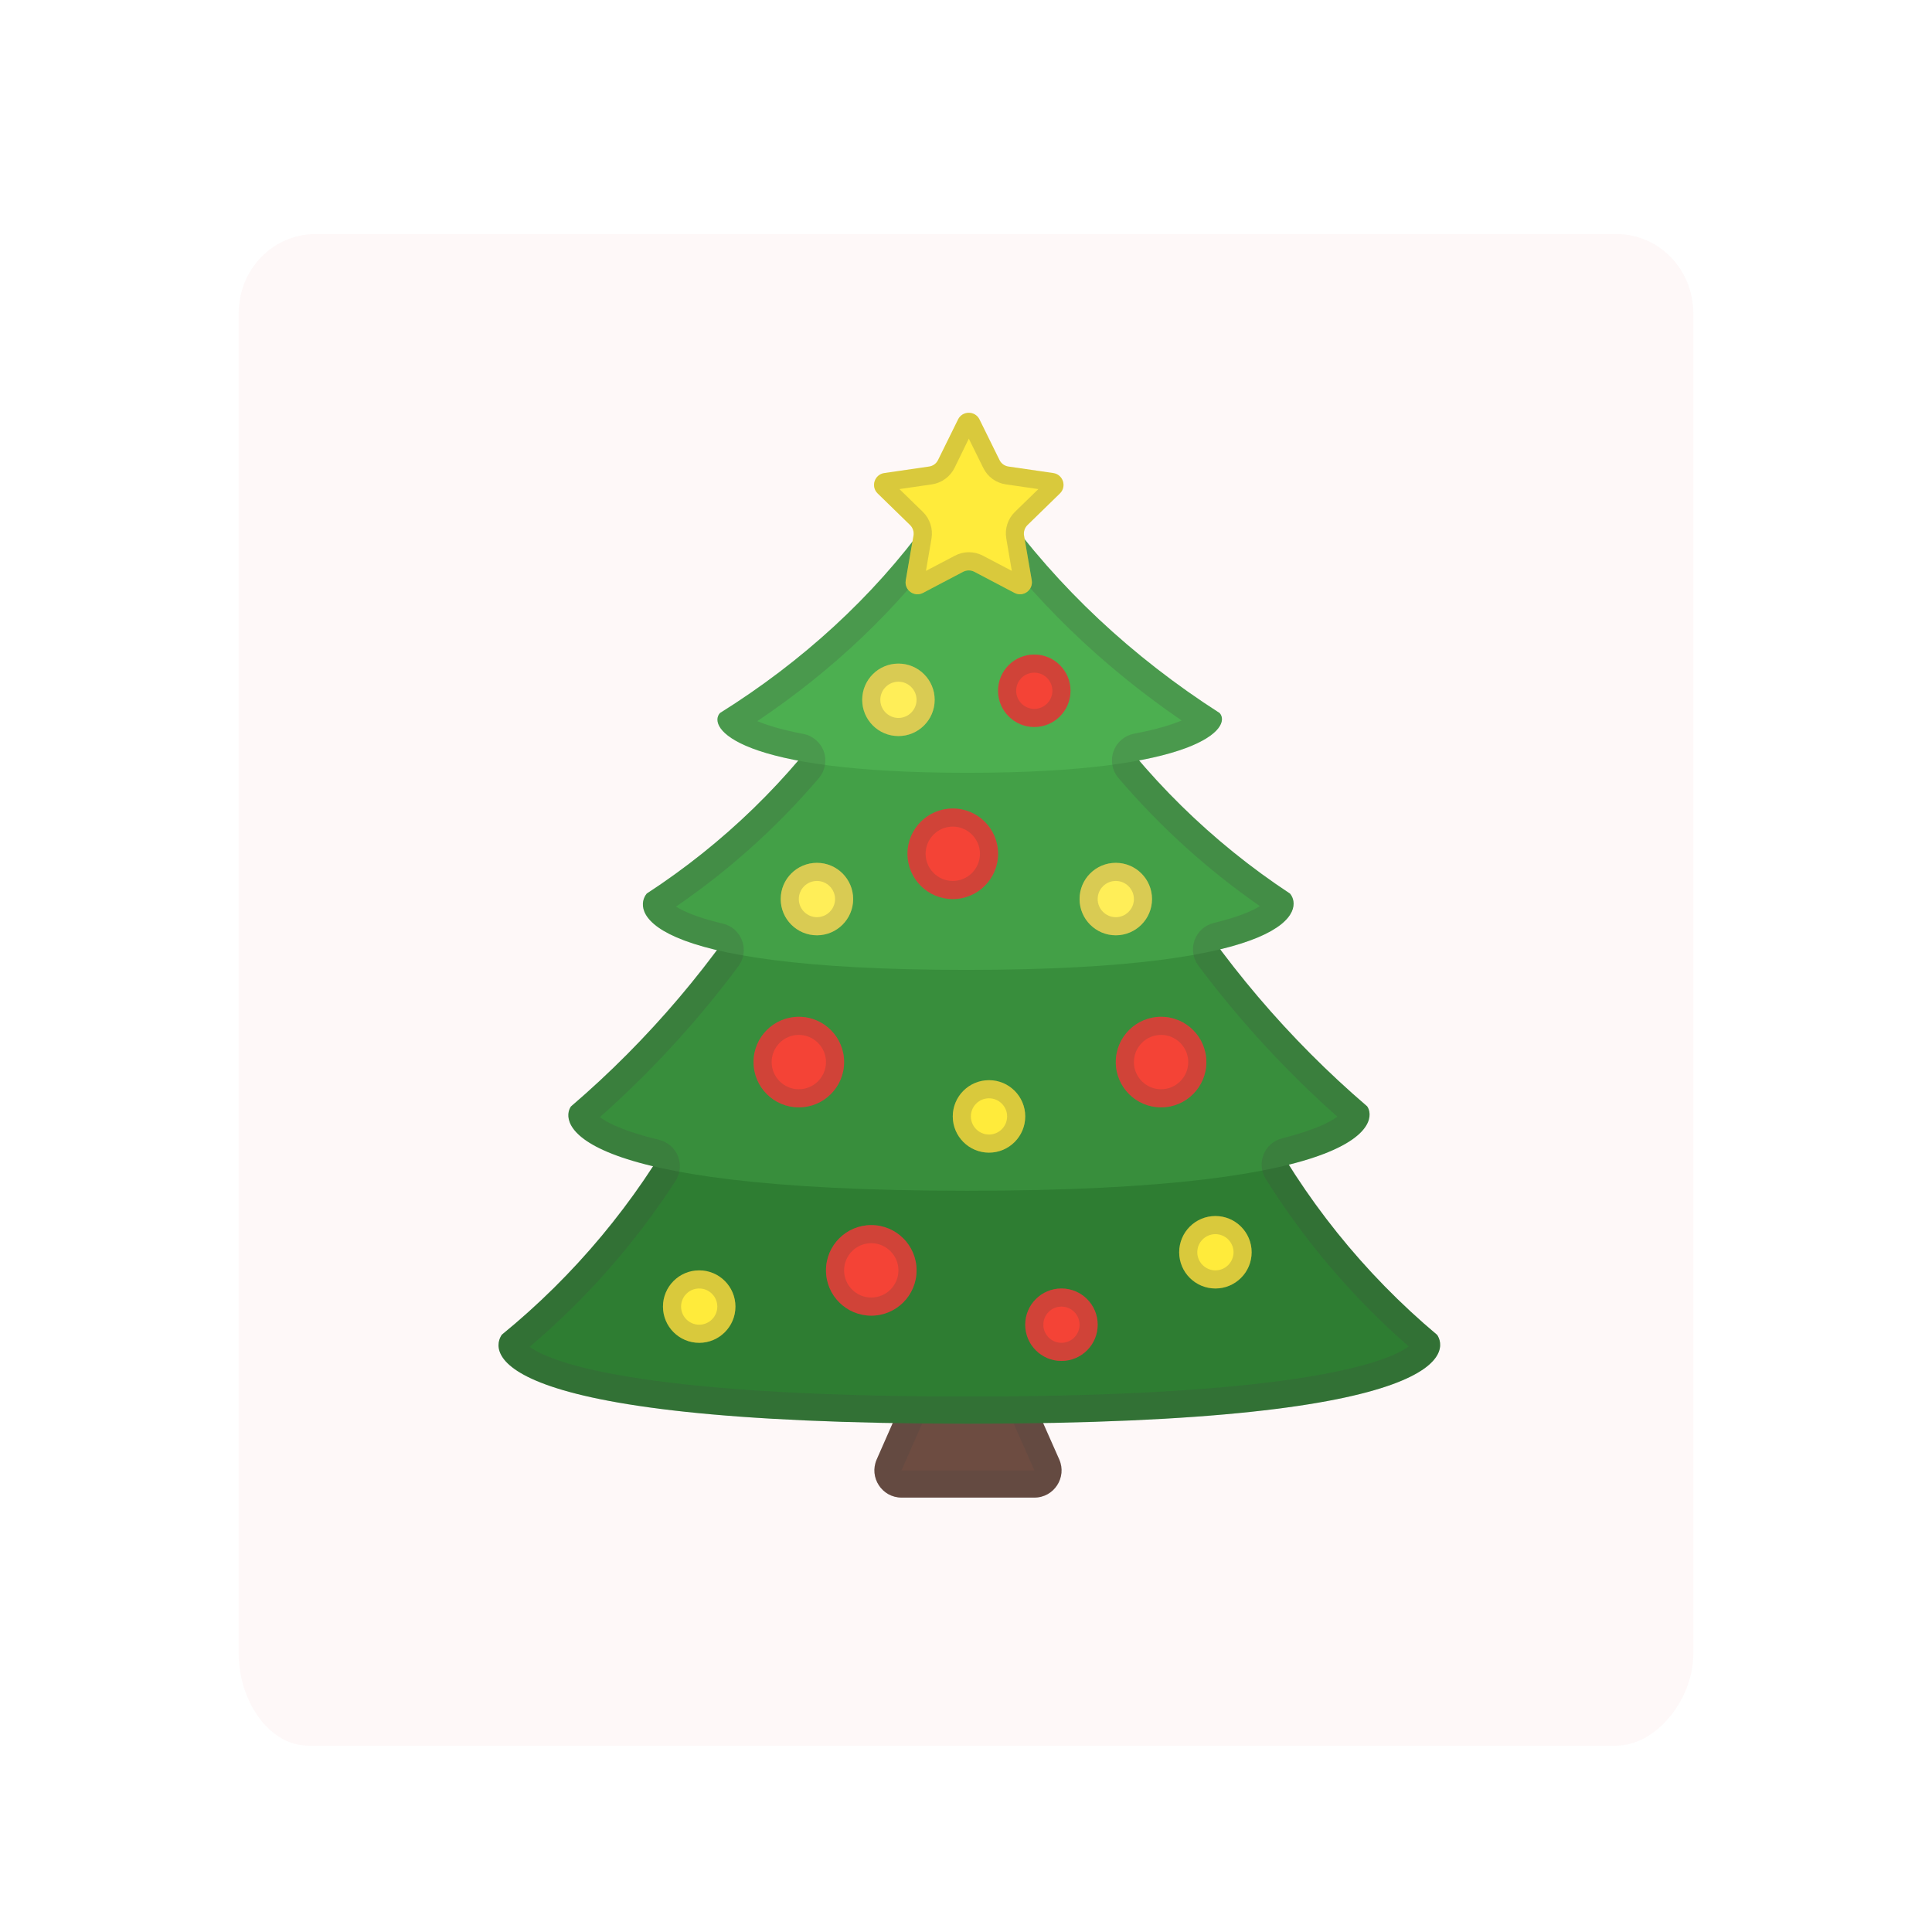 <?xml version="1.0" encoding="UTF-8" standalone="no"?>
<svg
        xmlns:dc="http://purl.org/dc/elements/1.1/"
        xmlns:cc="http://creativecommons.org/ns#"
        xmlns:rdf="http://www.w3.org/1999/02/22-rdf-syntax-ns#"
        xmlns:sodipodi="http://sodipodi.sourceforge.net/DTD/sodipodi-0.dtd"
        xmlns:inkscape="http://www.inkscape.org/namespaces/inkscape"
        xmlns="http://www.w3.org/2000/svg"
        version="1.1"
        width="48"
        height="48"
        id="svg49"
        sodipodi:docname="icon_nobg.svg"
        inkscape:version="0.92.3 (2405546, 2018-03-11)"
        inkscape:export-filename="/home/t/Programming/Workspace/Python/SecretSanta/static/favicon/favicon-no-bg-16x16.png"
        inkscape:export-xdpi="34.91"
        inkscape:export-ydpi="34.91">
    <sodipodi:namedview
            pagecolor="#ffffff"
            bordercolor="#666666"
            borderopacity="1"
            objecttolerance="10"
            gridtolerance="10"
            guidetolerance="10"
            inkscape:pageopacity="0"
            inkscape:pageshadow="2"
            inkscape:window-width="1600"
            inkscape:window-height="835"
            id="namedview51"
            showgrid="false"
            inkscape:zoom="11.313709"
            inkscape:cx="0.37366908"
            inkscape:cy="25.689185"
            inkscape:window-x="0"
            inkscape:window-y="36"
            inkscape:window-maximized="1"
            inkscape:current-layer="g47"/>
    <defs
            id="defs25">
        <linearGradient
                x1="17.161"
                y1="14.23"
                x2="52.052"
                y2="54.983"
                gradientUnits="userSpaceOnUse"
                id="color-1">
            <stop
                    offset="0"
                    stop-color="#000000"
                    stop-opacity="0.19"
                    id="stop2"/>
            <stop
                    offset="1"
                    stop-color="#000000"
                    stop-opacity="0"
                    id="stop4"/>
        </linearGradient>
        <filter
                id="dropshadow-base">
            <feColorMatrix
                    type="matrix"
                    values="0 0 0 0 0  0 0 0 0 0  0 0 0 0 0  0 0 0 .8 0"
                    id="feColorMatrix7"/>
            <feOffset
                    dx="0"
                    dy="1"
                    id="feOffset9"/>
            <feGaussianBlur
                    stdDeviation="1"
                    id="feGaussianBlur11"
                    result="result1"/>
            <feComposite
                    in="SourceGraphic"
                    in2="result1"
                    id="feComposite13"/>
        </filter>
        <filter
                id="dropshadow-banner"
                x="-10%"
                y="-10%"
                width="120%"
                height="130%">
            <feColorMatrix
                    type="matrix"
                    values="0 0 0 0 0  0 0 0 0 0  0 0 0 0 0  0 0 0 .4 0"
                    id="feColorMatrix16"/>
            <feOffset
                    dx="0"
                    dy="1"
                    id="feOffset18"/>
            <feGaussianBlur
                    stdDeviation="0.5"
                    id="feGaussianBlur20"
                    result="result1"/>
            <feComposite
                    in="SourceGraphic"
                    in2="result1"
                    id="feComposite22"/>
        </filter>
        <filter
                style="color-interpolation-filters:sRGB;"
                inkscape:label="Drop Shadow"
                id="filter6187">
            <feFlood
                    flood-opacity="0.733"
                    flood-color="rgb(0,0,0)"
                    result="flood"
                    id="feFlood6177"/>
            <feComposite
                    in="flood"
                    in2="SourceGraphic"
                    operator="in"
                    result="composite1"
                    id="feComposite6179"/>
            <feGaussianBlur
                    in="composite1"
                    stdDeviation="0.6"
                    result="blur"
                    id="feGaussianBlur6181"/>
            <feOffset
                    dx="4.57967e-15"
                    dy="0.2"
                    result="offset"
                    id="feOffset6183"/>
            <feComposite
                    in="offset"
                    in2="offset"
                    operator="atop"
                    result="composite2"
                    id="feComposite6185"/>
        </filter>
    </defs>
    <g
            fill="none"
            fill-rule="nonzero"
            stroke="none"
            stroke-width="none"
            stroke-linecap="butt"
            stroke-linejoin="miter"
            stroke-miterlimit="10"
            stroke-dasharray=""
            stroke-dashoffset="0"
            font-family="none"
            font-weight="none"
            font-size="none"
            text-anchor="none"
            style="mix-blend-mode: normal"
            id="g47">
        <path
                inkscape:connector-curvature="0"
                d="m 7.677,43.172 c -1.05,0 -1.746,-1.19 -1.746,-2.273 V 7.576 c 0,-1.083 0.852,-1.96 1.902,-1.96 H 40.167 c 1.05,0 1.902,0.878 1.902,1.96 v 33.323 c 0,1.083 -0.883,2.273 -1.933,2.273 z"
                id="base 1 5-7"
                style="mix-blend-mode:normal;fill:#e81f17;fill-opacity:0.03;stroke-width:0.965;filter:url(#filter6187)"
                sodipodi:nodetypes="sssssssss"/>
        <path
                inkscape:connector-curvature="0"
                d="m 6.987,43.317 c -1.105,3.86e-4 -2,-0.895 -2,-2 V 7.317 c 0,-1.105 0.895,-2 2,-2 h 34 c 1.105,0 2,0.895 2,2 V 41.317 c 0,1.105 -1.368,1.988 -2.473,1.988 z"
                id="base 1 5-5"
                style="mix-blend-mode:normal;fill:#b71c1c;fill-opacity:0;stroke-width:1"
                sodipodi:nodetypes="sssssssss"/>
        <path
                inkscape:connector-curvature="0"
                d="m 6.938,42.727 c -1.105,0 -1.944,-0.895 -1.945,-2 L 4.938,6.727 c -0.002,-1.105 0.895,-2 2,-2 H 40.938 c 1.105,0 2.056,0.919 2.055,2.023 L 42.938,40.727 c -0.002,1.105 -0.895,2 -2,2 z"
                id="base 1 5-6"
                style="mix-blend-mode:normal;fill:#ef9a9a;fill-opacity:0;stroke-width:1"
                sodipodi:nodetypes="sssssssss"/>
        <path
                d="M 7,43 C 5.895,43 4.986,42.12 4.984,41.016 L 4.945,7 C 4.943,5.895 5.895,5 7,5 h 34 c 1.105,0 2,0.895 2,2 v 34 c 0,1.105 -1.423,2 -2.527,2 z"
                id="base 1 5"
                style="fill:#d32f2f;fill-opacity:0;stroke-width:1"
                inkscape:connector-curvature="0"
                sodipodi:nodetypes="sssssssss"/>
        <path
                d="m 24.215,10.289 18.781,14.104 -0.008,16.634 c -5.18e-4,1.105 -1.466,1.979 -2.571,1.978 L 24.898,42.999 12.735,33.972 c 30.25,-7.262 3.724,-2.052 11.48,-23.682 z"
                id="path28"
                inkscape:connector-curvature="0"
                style="fill:#000000;stroke-width:1;opacity:1;fill-opacity:0"
                sodipodi:nodetypes="ccssccc"/>
        <path
                d="M22.046,16.184c0,-1.079 0.875,-1.954 1.954,-1.954c1.079,0 1.954,0.875 1.954,1.954c0,1.079 -0.875,1.954 -1.954,1.954c-1.079,0 -1.954,-0.875 -1.954,-1.954zM25.954,23.072v3.371h2.931c1.08,0 1.954,0.874 1.954,1.954v5.374h-1.954v-4.885h-4.885c-1.08,0 -1.954,-0.874 -1.954,-1.954v-5.774c0,-1.021 0.747,-1.934 1.764,-2.032c0.425,-0.044 0.826,0.054 1.163,0.249h0.01c0.005,0.005 0.01,0.01 0.02,0.015c0.22,0.112 0.425,0.259 0.596,0.445l1.265,1.397c0.957,1.06 2.477,1.812 3.976,1.793v1.954c-1.715,-0.005 -3.625,-0.865 -4.885,-1.905zM26.833,29.862c-0.454,2.228 -2.423,3.908 -4.787,3.908c-2.697,0 -4.885,-2.188 -4.885,-4.885c0,-2.364 1.68,-4.333 3.908,-4.787v2.027c-1.138,0.401 -1.954,1.485 -1.954,2.76c0,1.617 1.314,2.931 2.931,2.931c1.275,0 2.359,-0.816 2.76,-1.954z"
                fill="none"
                stroke-width="0"
                id="path30"/>
        <path
                d="M2,24c0,-12.15 9.85,-22 22,-22c12.15,0 22,9.85 22,22c0,12.15 -9.85,22 -22,22c-12.15,0 -22,-9.85 -22,-22z"
                id="base 1 1 1"
                fill="none"
                stroke-width="1"/>
        <g
                fill="#000000"
                stroke-width="1"
                font-family="Roboto, sans-serif"
                font-weight="400"
                font-size="14"
                text-anchor="start"
                id="g35"/>
        <rect
                x="2"
                y="2"
                width="44"
                height="22"
                fill="none"
                stroke-width="1"
                id="rect37"/>
        <path
                d="M2,24v-22h44v22z"
                fill="none"
                stroke-width="1"
                id="path39"/>
        <path
                d="M2,24v-22h44v22z"
                fill="none"
                stroke-width="1"
                id="path41"/>
        <path
                d="M2,24v-22h44v22z"
                fill="none"
                stroke-width="1"
                id="path43"/>
        <path
                d="M2,24v-22h44v22z"
                fill="none"
                stroke-width="1"
                id="path45"/>
        <g
                id="g4433"
                transform="matrix(0.225,0,0,0.225,9.627,9.269)">
            <path
                    id="path4281"
                    d="M 71.43,124.17 H 56.77 c -2.17,0 -3.62,-2.23 -2.75,-4.21 l 4.88,-11.09 c 0.48,-1.09 1.56,-1.79 2.75,-1.79 h 4.87 c 1.19,0 2.26,0.7 2.74,1.78 l 4.91,11.09 c 0.88,1.98 -0.57,4.22 -2.74,4.22 z"
                    inkscape:connector-curvature="0"
                    style="fill:#6d4c41"/>
            <g
                    id="g4285"
                    style="opacity:0.2">
                <path
                        id="path4283"
                        d="m 66.52,110.08 4.91,11.09 H 56.76 l 4.88,-11.09 h 4.88 m 1.95,-3 h -8.78 l -5.67,12.88 c -0.87,1.98 0.58,4.21 2.75,4.21 h 14.67 c 2.17,0 3.62,-2.23 2.74,-4.22 z"
                        inkscape:connector-curvature="0"
                        style="fill:#424242"/>
            </g>
            <path
                    id="path4287"
                    d="m 64.09,116.01 c -54.67,0 -52.56,-8.29 -51.46,-9.83 8.03,-6.55 14.73,-14.58 19.74,-23.66 l 0.53,-0.96 c 0.44,-0.62 1.15,-0.98 1.91,-0.98 l 59.52,0.11 c 0.76,0 1.48,0.38 1.91,1.01 4.88,9.38 11.56,17.7 19.66,24.5 l 0.01,0.01 c 1.05,1.54 2.85,9.8 -51.82,9.8 z"
                    inkscape:connector-curvature="0"
                    style="fill:#2e7d32"/>
            <path
                    id="path4289"
                    d="m 64,90.29 c -45.1,0 -44.84,-7.77 -43.74,-9.31 8.59,-7.36 15.95,-16.04 21.81,-25.71 l 3.22,-5.32 c 0.43,-0.61 1.13,-0.97 1.88,-0.98 l 33.81,-0.21 c 0.76,0 1.47,0.36 1.91,0.97 l 3.24,5.31 c 5.94,9.75 13.38,18.5 22.05,25.93 1.09,1.55 0.92,9.32 -44.18,9.32 z"
                    inkscape:connector-curvature="0"
                    style="fill:#388e3c"/>
            <path
                    id="path4291"
                    d="m 63.9,65.9 c -36.92,0 -36.65,-6.78 -35.27,-8.43 8.51,-5.54 15.81,-12.64 21.5,-20.89 l 1.23,-1.78 c 0.49,-0.59 1.23,-0.93 2.02,-0.93 h 21.6 c 0.78,0 1.52,0.34 2.02,0.93 l 0.81,1.2 c 5.77,8.47 13.19,15.77 21.85,21.48 1.38,1.64 1.15,8.42 -35.76,8.42 z"
                    inkscape:connector-curvature="0"
                    style="fill:#43a047"/>
            <path
                    id="path4293"
                    d="m 64.04,44.14 c -25.64,0 -28.72,-5.03 -27.33,-6.6 9.13,-5.71 16.88,-12.83 22.82,-20.99 l 2.45,-3.36 c 1.13,-1.27 3.39,-1.27 4.53,0 l 1.22,1.7 c 6.29,8.76 14.49,16.45 24.16,22.65 1.39,1.57 -2.21,6.6 -27.85,6.6 z"
                    inkscape:connector-curvature="0"
                    style="fill:#4caf50"/>
            <g
                    id="g4297"
                    style="opacity:0.2">
                <path
                        id="path4295"
                        d="m 64.24,15.24 h 0.04 l 1,1.4 c 5.97,8.32 13.5,15.62 22.41,21.72 -1.04,0.44 -2.69,0.98 -5.25,1.46 -1.05,0.2 -1.92,0.94 -2.27,1.95 -0.36,1.01 -0.15,2.13 0.55,2.95 4.58,5.37 9.83,10.12 15.61,14.14 -0.78,0.49 -2.28,1.18 -5.09,1.86 -0.98,0.24 -1.78,0.95 -2.12,1.9 -0.34,0.95 -0.18,2.01 0.42,2.81 4.57,6.1 9.72,11.7 15.35,16.68 -0.77,0.57 -2.48,1.48 -6.1,2.39 -0.93,0.23 -1.7,0.9 -2.05,1.79 -0.36,0.89 -0.27,1.9 0.25,2.72 4.36,6.93 9.66,13.13 15.77,18.47 -1.97,1.47 -10.84,5.53 -48.68,5.53 -37.65,0 -46.43,-4.04 -48.38,-5.49 6.2,-5.25 11.62,-11.4 16.1,-18.3 0.53,-0.82 0.63,-1.84 0.27,-2.75 -0.36,-0.91 -1.14,-1.58 -2.09,-1.81 -3.96,-0.94 -5.76,-1.92 -6.53,-2.5 5.61,-4.97 10.76,-10.57 15.3,-16.66 0.6,-0.81 0.76,-1.87 0.41,-2.82 -0.35,-0.95 -1.15,-1.66 -2.13,-1.89 -2.89,-0.68 -4.4,-1.39 -5.17,-1.88 5.87,-4.02 11.16,-8.78 15.77,-14.18 0.69,-0.81 0.9,-1.94 0.55,-2.94 -0.36,-1.01 -1.22,-1.75 -2.27,-1.95 -2.47,-0.47 -4.06,-0.98 -5.07,-1.41 8.38,-5.63 15.47,-12.38 21.11,-20.12 l 2.24,-3.08 c 0.02,0.01 0.04,0.01 0.05,0.01 m 0,-3 c -0.85,0 -1.7,0.32 -2.26,0.95 l -2.45,3.36 c -5.95,8.16 -13.69,15.29 -22.82,20.99 -0.93,1.05 0.15,3.65 8.65,5.25 -4.81,5.63 -10.44,10.58 -16.72,14.68 -0.87,1.03 -1.29,4.11 7.72,6.24 -4.71,6.32 -10.1,12.12 -16.1,17.27 -0.67,0.94 -1.03,4.2 9.05,6.6 -4.56,7.01 -10.17,13.3 -16.68,18.6 -1.09,1.54 -3.2,9.83 51.46,9.83 54.67,0 52.87,-8.26 51.8,-9.81 l -0.01,-0.01 c -6.41,-5.38 -11.91,-11.73 -16.35,-18.79 9.5,-2.38 9.29,-5.51 8.64,-6.43 -6.03,-5.18 -11.46,-11 -16.21,-17.35 8.79,-2.13 8.56,-5.13 7.7,-6.15 C 93.4,53.35 87.81,48.39 83,42.77 91.52,41.16 92.81,38.59 91.88,37.54 82.21,31.34 74.01,23.65 67.72,14.89 l -1.22,-1.7 c -0.56,-0.64 -1.41,-0.95 -2.26,-0.95 z"
                        inkscape:connector-curvature="0"
                        style="fill:#424242"/>
            </g>
            <path
                    id="path4299"
                    d="m 65.37,5.12 2.21,4.48 c 0.19,0.39 0.56,0.66 0.99,0.72 l 4.95,0.72 c 1.08,0.16 1.51,1.49 0.73,2.25 l -3.58,3.49 c -0.31,0.3 -0.45,0.74 -0.38,1.17 l 0.85,4.93 c 0.18,1.08 -0.95,1.9 -1.91,1.39 L 64.8,21.94 c -0.38,-0.2 -0.84,-0.2 -1.23,0 l -4.43,2.33 c -0.97,0.51 -2.1,-0.31 -1.91,-1.39 l 0.85,-4.93 C 58.15,17.52 58.01,17.09 57.7,16.78 L 54.12,13.29 C 53.34,12.53 53.77,11.2 54.85,11.04 L 59.8,10.32 C 60.23,10.26 60.6,9.99 60.79,9.6 L 63,5.12 c 0.49,-0.98 1.89,-0.98 2.37,0 z"
                    inkscape:connector-curvature="0"
                    style="fill:#ffeb3b"/>
            <g
                    id="g4303"
                    style="opacity:0.2">
                <path
                        id="path4301"
                        d="m 64.19,7.24 1.6,3.24 c 0.48,0.98 1.42,1.66 2.5,1.81 l 3.58,0.52 -2.59,2.52 c -0.78,0.76 -1.14,1.86 -0.95,2.94 l 0.61,3.57 -3.2,-1.68 c -0.47,-0.25 -1.01,-0.38 -1.54,-0.38 -0.54,0 -1.07,0.13 -1.54,0.38 l -3.2,1.68 0.61,-3.57 C 60.25,17.19 59.9,16.1 59.12,15.33 l -2.59,-2.52 3.58,-0.52 c 1.08,-0.16 2.01,-0.84 2.5,-1.81 l 1.58,-3.24 m 0,-2.86 c -0.47,0 -0.94,0.24 -1.18,0.73 L 60.8,9.6 c -0.19,0.39 -0.56,0.66 -0.99,0.72 l -4.95,0.72 c -1.08,0.16 -1.51,1.49 -0.73,2.25 l 3.58,3.49 c 0.31,0.3 0.45,0.74 0.38,1.17 l -0.85,4.93 c -0.15,0.85 0.53,1.54 1.3,1.54 0.2,0 0.41,-0.05 0.61,-0.15 l 4.43,-2.33 c 0.19,-0.1 0.4,-0.15 0.61,-0.15 0.21,0 0.42,0.05 0.61,0.15 l 4.43,2.33 c 0.2,0.11 0.41,0.15 0.61,0.15 0.77,0 1.44,-0.69 1.3,-1.54 l -0.85,-4.93 c -0.07,-0.43 0.07,-0.86 0.38,-1.17 l 3.58,-3.49 C 75.03,12.53 74.6,11.2 73.52,11.04 L 68.57,10.32 C 68.14,10.26 67.77,9.99 67.58,9.6 L 65.37,5.12 C 65.13,4.63 64.66,4.38 64.19,4.38 Z"
                        inkscape:connector-curvature="0"
                        style="fill:#424242"/>
            </g>
            <circle
                    id="circle4305"
                    r="5"
                    cy="76.08"
                    cx="85.42"
                    style="fill:#f44336"/>
            <g
                    id="g4309"
                    style="opacity:0.2">
                <path
                        id="path4307"
                        d="m 85.42,73.08 c 1.65,0 3,1.35 3,3 0,1.65 -1.35,3 -3,3 -1.65,0 -3,-1.35 -3,-3 0,-1.65 1.34,-3 3,-3 m 0,-2 c -2.76,0 -5,2.24 -5,5 0,2.76 2.24,5 5,5 2.76,0 5,-2.24 5,-5 0,-2.76 -2.24,-5 -5,-5 z"
                        inkscape:connector-curvature="0"
                        style="fill:#424242"/>
            </g>
            <circle
                    id="circle4311"
                    r="5"
                    cy="76.08"
                    cx="45.42"
                    style="fill:#f44336"/>
            <g
                    id="g4315"
                    style="opacity:0.2">
                <path
                        id="path4313"
                        d="m 45.42,73.08 c 1.65,0 3,1.35 3,3 0,1.65 -1.35,3 -3,3 -1.65,0 -3,-1.35 -3,-3 0,-1.65 1.34,-3 3,-3 m 0,-2 c -2.76,0 -5,2.24 -5,5 0,2.76 2.24,5 5,5 2.76,0 5,-2.24 5,-5 0,-2.76 -2.24,-5 -5,-5 z"
                        inkscape:connector-curvature="0"
                        style="fill:#424242"/>
            </g>
            <circle
                    id="circle4317"
                    r="5"
                    cy="99.08"
                    cx="53.42"
                    style="fill:#f44336"/>
            <g
                    id="g4321"
                    style="opacity:0.2">
                <path
                        id="path4319"
                        d="m 53.42,96.08 c 1.65,0 3,1.35 3,3 0,1.65 -1.35,3 -3,3 -1.65,0 -3,-1.35 -3,-3 0,-1.65 1.34,-3 3,-3 m 0,-2 c -2.76,0 -5,2.24 -5,5 0,2.76 2.24,5 5,5 2.76,0 5,-2.24 5,-5 0,-2.76 -2.24,-5 -5,-5 z"
                        inkscape:connector-curvature="0"
                        style="fill:#424242"/>
            </g>
            <circle
                    id="circle4323"
                    r="5"
                    cy="53.08"
                    cx="62.42"
                    style="fill:#f44336"/>
            <g
                    id="g4327"
                    style="opacity:0.2">
                <path
                        id="path4325"
                        d="m 62.42,50.08 c 1.65,0 3,1.35 3,3 0,1.65 -1.35,3 -3,3 -1.65,0 -3,-1.35 -3,-3 0,-1.65 1.34,-3 3,-3 m 0,-2 c -2.76,0 -5,2.24 -5,5 0,2.76 2.24,5 5,5 2.76,0 5,-2.24 5,-5 0,-2.76 -2.24,-5 -5,-5 z"
                        inkscape:connector-curvature="0"
                        style="fill:#424242"/>
            </g>
            <circle
                    id="circle4329"
                    r="4"
                    cy="35.08"
                    cx="71.42"
                    style="fill:#f44336"/>
            <g
                    id="g4333"
                    style="opacity:0.2">
                <path
                        id="path4331"
                        d="m 71.42,33.08 c 1.1,0 2,0.9 2,2 0,1.1 -0.9,2 -2,2 -1.1,0 -2,-0.9 -2,-2 0,-1.1 0.89,-2 2,-2 m 0,-2 c -2.21,0 -4,1.79 -4,4 0,2.21 1.79,4 4,4 2.21,0 4,-1.79 4,-4 0,-2.21 -1.79,-4 -4,-4 z"
                        inkscape:connector-curvature="0"
                        style="fill:#424242"/>
            </g>
            <circle
                    id="circle4335"
                    r="4"
                    cy="105.08"
                    cx="74.42"
                    style="fill:#f44336"/>
            <g
                    id="g4339"
                    style="opacity:0.2">
                <path
                        id="path4337"
                        d="m 74.42,103.08 c 1.1,0 2,0.9 2,2 0,1.1 -0.9,2 -2,2 -1.1,0 -2,-0.9 -2,-2 0,-1.1 0.89,-2 2,-2 m 0,-2 c -2.21,0 -4,1.79 -4,4 0,2.21 1.79,4 4,4 2.21,0 4,-1.79 4,-4 0,-2.21 -1.79,-4 -4,-4 z"
                        inkscape:connector-curvature="0"
                        style="fill:#424242"/>
            </g>
            <circle
                    id="circle4341"
                    r="4"
                    cy="58.08"
                    cx="47.42"
                    style="fill:#ffee58"/>
            <g
                    id="g4345"
                    style="opacity:0.2">
                <path
                        id="path4343"
                        d="m 47.42,56.08 c 1.1,0 2,0.9 2,2 0,1.1 -0.9,2 -2,2 -1.1,0 -2,-0.9 -2,-2 0,-1.1 0.89,-2 2,-2 m 0,-2 c -2.21,0 -4,1.79 -4,4 0,2.21 1.79,4 4,4 2.21,0 4,-1.79 4,-4 0,-2.21 -1.79,-4 -4,-4 z"
                        inkscape:connector-curvature="0"
                        style="fill:#424242"/>
            </g>
            <circle
                    id="circle4347"
                    r="4"
                    cy="82.08"
                    cx="66.42"
                    style="fill:#ffeb3b"/>
            <g
                    id="g4351"
                    style="opacity:0.2">
                <path
                        id="path4349"
                        d="m 66.42,80.08 c 1.1,0 2,0.9 2,2 0,1.1 -0.9,2 -2,2 -1.1,0 -2,-0.9 -2,-2 0,-1.1 0.89,-2 2,-2 m 0,-2 c -2.21,0 -4,1.79 -4,4 0,2.21 1.79,4 4,4 2.21,0 4,-1.79 4,-4 0,-2.21 -1.79,-4 -4,-4 z"
                        inkscape:connector-curvature="0"
                        style="fill:#424242"/>
            </g>
            <circle
                    id="circle4353"
                    r="4"
                    cy="97.08"
                    cx="91.42"
                    style="fill:#ffeb3b"/>
            <g
                    id="g4357"
                    style="opacity:0.2">
                <path
                        id="path4355"
                        d="m 91.42,95.08 c 1.1,0 2,0.9 2,2 0,1.1 -0.9,2 -2,2 -1.1,0 -2,-0.9 -2,-2 0,-1.1 0.89,-2 2,-2 m 0,-2 c -2.21,0 -4,1.79 -4,4 0,2.21 1.79,4 4,4 2.21,0 4,-1.79 4,-4 0,-2.21 -1.79,-4 -4,-4 z"
                        inkscape:connector-curvature="0"
                        style="fill:#424242"/>
            </g>
            <circle
                    id="circle4359"
                    r="4"
                    cy="103.08"
                    cx="34.42"
                    style="fill:#ffeb3b"/>
            <g
                    id="g4363"
                    style="opacity:0.2">
                <path
                        id="path4361"
                        d="m 34.42,101.08 c 1.1,0 2,0.9 2,2 0,1.1 -0.9,2 -2,2 -1.1,0 -2,-0.9 -2,-2 0,-1.1 0.89,-2 2,-2 m 0,-2 c -2.21,0 -4,1.79 -4,4 0,2.21 1.79,4 4,4 2.21,0 4,-1.79 4,-4 0,-2.21 -1.79,-4 -4,-4 z"
                        inkscape:connector-curvature="0"
                        style="fill:#424242"/>
            </g>
            <circle
                    id="circle4365"
                    r="4"
                    cy="58.08"
                    cx="80.42"
                    style="fill:#ffee58"/>
            <g
                    id="g4369"
                    style="opacity:0.2">
                <path
                        id="path4367"
                        d="m 80.42,56.08 c 1.1,0 2,0.9 2,2 0,1.1 -0.9,2 -2,2 -1.1,0 -2,-0.9 -2,-2 0,-1.1 0.89,-2 2,-2 m 0,-2 c -2.21,0 -4,1.79 -4,4 0,2.21 1.79,4 4,4 2.21,0 4,-1.79 4,-4 0,-2.21 -1.79,-4 -4,-4 z"
                        inkscape:connector-curvature="0"
                        style="fill:#424242"/>
            </g>
            <circle
                    id="circle4371"
                    r="4"
                    cy="36.08"
                    cx="56.42"
                    style="fill:#ffee58"/>
            <g
                    id="g4375"
                    style="opacity:0.2">
                <path
                        id="path4373"
                        d="m 56.42,34.08 c 1.1,0 2,0.9 2,2 0,1.1 -0.9,2 -2,2 -1.1,0 -2,-0.9 -2,-2 0,-1.1 0.89,-2 2,-2 m 0,-2 c -2.21,0 -4,1.79 -4,4 0,2.21 1.79,4 4,4 2.21,0 4,-1.79 4,-4 0,-2.21 -1.79,-4 -4,-4 z"
                        inkscape:connector-curvature="0"
                        style="fill:#424242"/>
            </g>
        </g>
    </g>
</svg>
